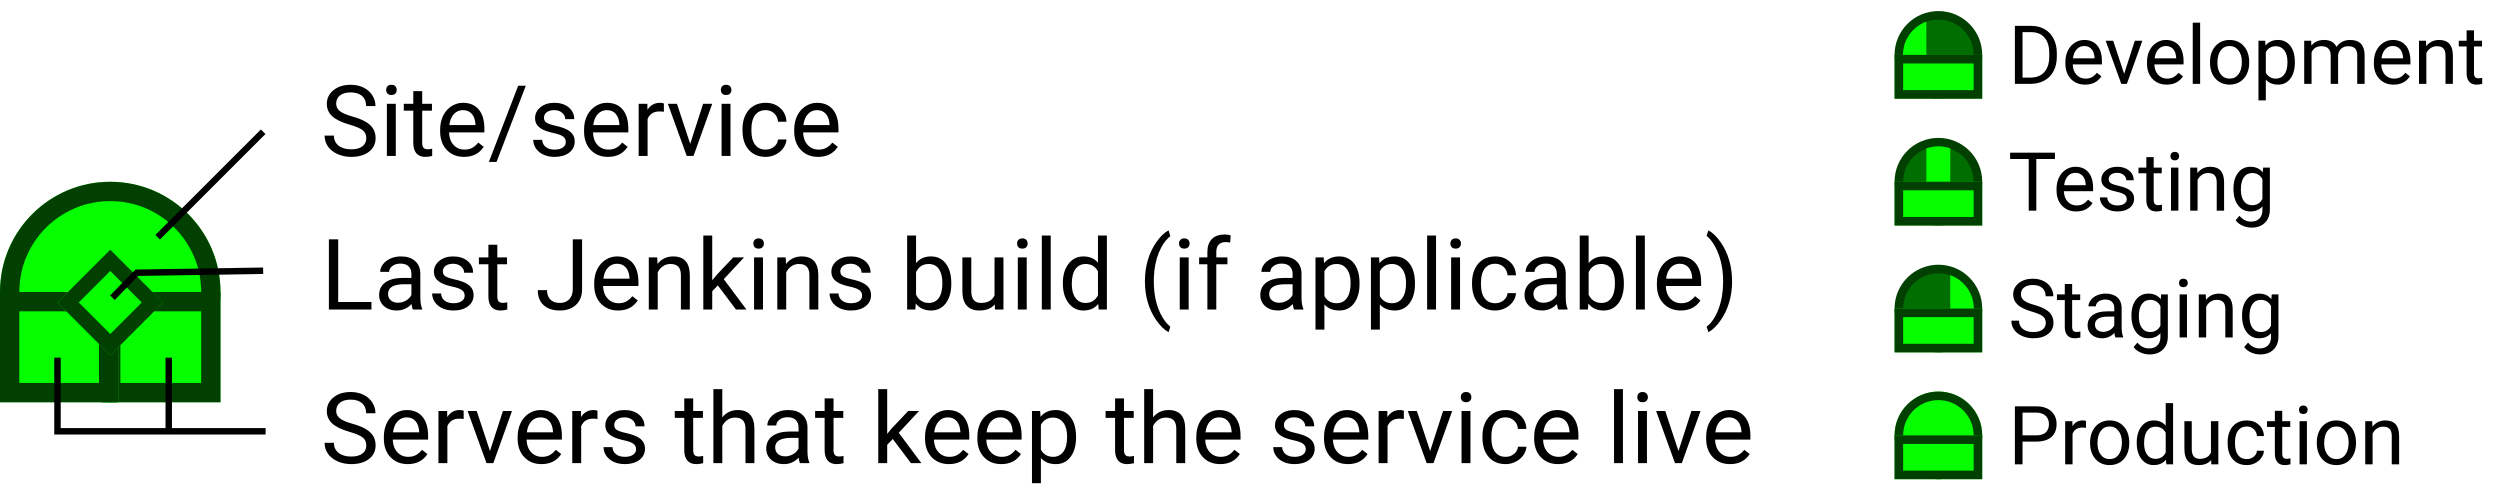 <svg width="1165" height="228" viewBox="0 0 1165 228" fill="none" xmlns="http://www.w3.org/2000/svg">
<g clip-path="url(#clip0)">
<circle cx="51.374" cy="136.085" r="51.374" fill="#05FF00"/>
<circle cx="51.374" cy="136.085" r="46.874" stroke="black" stroke-opacity="0.75" stroke-width="9"/>
<rect x="47.105" y="136.085" width="55.644" height="51.374" fill="#05FF00"/>
<rect x="51.605" y="140.585" width="46.644" height="42.374" stroke="black" stroke-opacity="0.75" stroke-width="9"/>
<rect y="136.085" width="55.128" height="51.374" fill="#05FF00"/>
<rect x="4.5" y="140.585" width="46.128" height="42.374" stroke="black" stroke-opacity="0.75" stroke-width="9"/>
<rect x="26.789" y="140.95" width="34.769" height="34.769" transform="rotate(-45 26.789 140.95)" fill="#05FF00"/>
<rect x="31.739" y="140.95" width="27.769" height="27.769" transform="rotate(-45 31.739 140.95)" stroke="black" stroke-opacity="0.75" stroke-width="7"/>
<path d="M162.901 58.084C159.202 57.02 156.507 55.718 154.815 54.175C153.138 52.618 152.299 50.701 152.299 48.425C152.299 45.85 153.325 43.724 155.376 42.046C157.443 40.354 160.123 39.508 163.417 39.508C165.664 39.508 167.663 39.943 169.415 40.811C171.181 41.679 172.544 42.877 173.502 44.405C174.476 45.932 174.962 47.602 174.962 49.414H170.627C170.627 47.437 169.999 45.887 168.741 44.764C167.483 43.626 165.708 43.057 163.417 43.057C161.291 43.057 159.629 43.529 158.431 44.472C157.248 45.401 156.657 46.696 156.657 48.358C156.657 49.691 157.218 50.821 158.341 51.749C159.479 52.663 161.403 53.502 164.114 54.265C166.839 55.029 168.965 55.875 170.493 56.803C172.035 57.717 173.173 58.787 173.907 60.015C174.655 61.243 175.03 62.688 175.03 64.35C175.03 67.001 173.997 69.127 171.93 70.729C169.864 72.316 167.101 73.11 163.642 73.11C161.396 73.11 159.3 72.683 157.353 71.83C155.406 70.961 153.902 69.778 152.838 68.281C151.79 66.783 151.266 65.084 151.266 63.182H155.601C155.601 65.159 156.327 66.724 157.78 67.876C159.247 69.014 161.201 69.584 163.642 69.584C165.918 69.584 167.663 69.119 168.875 68.191C170.088 67.263 170.695 65.997 170.695 64.395C170.695 62.793 170.133 61.557 169.01 60.689C167.887 59.806 165.851 58.937 162.901 58.084ZM184.441 72.661H180.286V48.358H184.441V72.661ZM179.949 41.912C179.949 41.238 180.151 40.669 180.555 40.205C180.974 39.74 181.588 39.508 182.397 39.508C183.206 39.508 183.819 39.74 184.239 40.205C184.658 40.669 184.868 41.238 184.868 41.912C184.868 42.585 184.658 43.147 184.239 43.596C183.819 44.045 183.206 44.27 182.397 44.27C181.588 44.27 180.974 44.045 180.555 43.596C180.151 43.147 179.949 42.585 179.949 41.912ZM196.75 42.473V48.358H201.287V51.57H196.75V66.641C196.75 67.614 196.952 68.348 197.356 68.842C197.76 69.322 198.449 69.561 199.422 69.561C199.902 69.561 200.56 69.471 201.399 69.291V72.661C200.306 72.96 199.243 73.11 198.209 73.11C196.353 73.11 194.953 72.548 194.009 71.425C193.066 70.302 192.594 68.707 192.594 66.641V51.57H188.169V48.358H192.594V42.473H196.75ZM216.246 73.11C212.951 73.11 210.271 72.032 208.205 69.876C206.138 67.704 205.105 64.807 205.105 61.183V60.419C205.105 58.009 205.562 55.86 206.475 53.973C207.403 52.072 208.691 50.589 210.338 49.526C212 48.448 213.797 47.909 215.729 47.909C218.889 47.909 221.344 48.949 223.096 51.031C224.848 53.112 225.724 56.092 225.724 59.97V61.7H209.26C209.32 64.096 210.016 66.035 211.349 67.517C212.697 68.984 214.404 69.718 216.47 69.718C217.938 69.718 219.181 69.419 220.199 68.82C221.217 68.221 222.108 67.427 222.872 66.439L225.41 68.415C223.373 71.545 220.319 73.11 216.246 73.11ZM215.729 51.323C214.052 51.323 212.644 51.937 211.506 53.165C210.368 54.377 209.665 56.084 209.395 58.286H221.569V57.971C221.449 55.86 220.88 54.228 219.862 53.075C218.844 51.907 217.466 51.323 215.729 51.323ZM231.384 75.468H227.813L241.469 39.958H245.018L231.384 75.468ZM263.661 66.214C263.661 65.091 263.234 64.223 262.38 63.609C261.542 62.98 260.067 62.441 257.956 61.992C255.859 61.542 254.19 61.003 252.947 60.374C251.719 59.746 250.806 58.997 250.207 58.128C249.623 57.26 249.331 56.227 249.331 55.029C249.331 53.037 250.169 51.353 251.846 49.975C253.538 48.597 255.694 47.909 258.315 47.909C261.07 47.909 263.301 48.62 265.008 50.042C266.73 51.465 267.591 53.284 267.591 55.501H263.414C263.414 54.362 262.927 53.382 261.954 52.558C260.995 51.734 259.782 51.323 258.315 51.323C256.803 51.323 255.62 51.652 254.766 52.311C253.913 52.97 253.486 53.831 253.486 54.894C253.486 55.897 253.883 56.654 254.676 57.163C255.47 57.672 256.9 58.158 258.966 58.623C261.048 59.087 262.732 59.641 264.02 60.285C265.308 60.928 266.259 61.707 266.873 62.621C267.501 63.519 267.816 64.62 267.816 65.922C267.816 68.094 266.947 69.838 265.21 71.156C263.473 72.459 261.22 73.11 258.45 73.11C256.503 73.11 254.781 72.766 253.284 72.077C251.786 71.388 250.611 70.43 249.757 69.202C248.919 67.959 248.5 66.619 248.5 65.181H252.655C252.73 66.574 253.284 67.682 254.317 68.505C255.365 69.314 256.743 69.718 258.45 69.718C260.022 69.718 261.28 69.404 262.223 68.775C263.181 68.131 263.661 67.278 263.661 66.214ZM283.314 73.11C280.02 73.11 277.339 72.032 275.273 69.876C273.207 67.704 272.173 64.807 272.173 61.183V60.419C272.173 58.009 272.63 55.86 273.543 53.973C274.472 52.072 275.76 50.589 277.407 49.526C279.069 48.448 280.866 47.909 282.797 47.909C285.957 47.909 288.413 48.949 290.165 51.031C291.917 53.112 292.792 56.092 292.792 59.97V61.7H276.329C276.389 64.096 277.085 66.035 278.417 67.517C279.765 68.984 281.472 69.718 283.539 69.718C285.006 69.718 286.249 69.419 287.267 68.82C288.285 68.221 289.176 67.427 289.94 66.439L292.478 68.415C290.442 71.545 287.387 73.11 283.314 73.11ZM282.797 51.323C281.12 51.323 279.713 51.937 278.575 53.165C277.437 54.377 276.733 56.084 276.463 58.286H288.637V57.971C288.517 55.86 287.948 54.228 286.93 53.075C285.912 51.907 284.534 51.323 282.797 51.323ZM309.369 52.086C308.74 51.982 308.058 51.929 307.325 51.929C304.599 51.929 302.75 53.09 301.777 55.411V72.661H297.622V48.358H301.665L301.732 51.166C303.095 48.994 305.026 47.909 307.527 47.909C308.335 47.909 308.949 48.014 309.369 48.223V52.086ZM321.632 67.023L327.652 48.358H331.897L323.182 72.661H320.015L311.21 48.358H315.456L321.632 67.023ZM340.41 72.661H336.254V48.358H340.41V72.661ZM335.917 41.912C335.917 41.238 336.12 40.669 336.524 40.205C336.943 39.74 337.557 39.508 338.366 39.508C339.174 39.508 339.788 39.74 340.208 40.205C340.627 40.669 340.836 41.238 340.836 41.912C340.836 42.585 340.627 43.147 340.208 43.596C339.788 44.045 339.174 44.27 338.366 44.27C337.557 44.27 336.943 44.045 336.524 43.596C336.12 43.147 335.917 42.585 335.917 41.912ZM356.829 69.718C358.311 69.718 359.606 69.269 360.714 68.371C361.822 67.472 362.436 66.349 362.556 65.001H366.487C366.412 66.394 365.933 67.719 365.049 68.977C364.166 70.235 362.983 71.238 361.5 71.987C360.033 72.736 358.476 73.11 356.829 73.11C353.519 73.11 350.884 72.009 348.922 69.808C346.976 67.592 346.002 64.567 346.002 60.734V60.038C346.002 57.672 346.437 55.568 347.305 53.726C348.174 51.884 349.417 50.454 351.034 49.436C352.666 48.418 354.59 47.909 356.806 47.909C359.531 47.909 361.792 48.725 363.589 50.357C365.401 51.989 366.367 54.108 366.487 56.713H362.556C362.436 55.141 361.837 53.853 360.759 52.85C359.696 51.832 358.378 51.323 356.806 51.323C354.695 51.323 353.055 52.086 351.887 53.614C350.734 55.126 350.158 57.32 350.158 60.195V60.981C350.158 63.781 350.734 65.937 351.887 67.45C353.04 68.962 354.687 69.718 356.829 69.718ZM381.244 73.11C377.949 73.11 375.269 72.032 373.203 69.876C371.136 67.704 370.103 64.807 370.103 61.183V60.419C370.103 58.009 370.56 55.86 371.473 53.973C372.402 52.072 373.689 50.589 375.336 49.526C376.999 48.448 378.795 47.909 380.727 47.909C383.887 47.909 386.342 48.949 388.094 51.031C389.846 53.112 390.722 56.092 390.722 59.97V61.7H374.258C374.318 64.096 375.014 66.035 376.347 67.517C377.695 68.984 379.402 69.718 381.468 69.718C382.936 69.718 384.179 69.419 385.197 68.82C386.215 68.221 387.106 67.427 387.87 66.439L390.408 68.415C388.371 71.545 385.317 73.11 381.244 73.11ZM380.727 51.323C379.05 51.323 377.642 51.937 376.504 53.165C375.366 54.377 374.663 56.084 374.393 58.286H386.567V57.971C386.447 55.86 385.878 54.228 384.86 53.075C383.842 51.907 382.464 51.323 380.727 51.323Z" fill="black"/>
<path d="M157.6 140.718H173.098V144.245H153.265V111.542H157.6V140.718ZM192.37 144.245C192.13 143.765 191.935 142.912 191.786 141.684C189.854 143.691 187.548 144.694 184.868 144.694C182.472 144.694 180.503 144.02 178.96 142.672C177.433 141.31 176.669 139.588 176.669 137.506C176.669 134.976 177.628 133.014 179.544 131.622C181.476 130.214 184.186 129.51 187.675 129.51H191.718V127.601C191.718 126.149 191.284 124.996 190.416 124.142C189.547 123.274 188.267 122.839 186.575 122.839C185.092 122.839 183.849 123.214 182.846 123.962C181.843 124.711 181.341 125.617 181.341 126.68H177.164C177.164 125.467 177.59 124.299 178.444 123.176C179.312 122.038 180.48 121.14 181.948 120.481C183.43 119.822 185.055 119.493 186.822 119.493C189.622 119.493 191.816 120.196 193.403 121.604C194.99 122.997 195.814 124.921 195.874 127.376V138.562C195.874 140.793 196.158 142.568 196.727 143.885V144.245H192.37ZM185.474 141.078C186.777 141.078 188.012 140.741 189.18 140.067C190.348 139.393 191.194 138.517 191.718 137.439V132.453H188.461C183.37 132.453 180.825 133.943 180.825 136.922C180.825 138.225 181.259 139.243 182.127 139.977C182.996 140.711 184.111 141.078 185.474 141.078ZM216.538 137.798C216.538 136.675 216.111 135.807 215.257 135.193C214.419 134.564 212.944 134.025 210.833 133.576C208.736 133.126 207.067 132.587 205.824 131.958C204.596 131.33 203.682 130.581 203.083 129.712C202.5 128.844 202.208 127.811 202.208 126.613C202.208 124.621 203.046 122.937 204.723 121.559C206.415 120.181 208.571 119.493 211.192 119.493C213.947 119.493 216.178 120.204 217.885 121.626C219.607 123.049 220.468 124.868 220.468 127.084H216.291C216.291 125.946 215.804 124.966 214.831 124.142C213.872 123.319 212.659 122.907 211.192 122.907C209.68 122.907 208.497 123.236 207.643 123.895C206.79 124.554 206.363 125.415 206.363 126.478C206.363 127.481 206.76 128.237 207.553 128.747C208.347 129.256 209.777 129.742 211.843 130.207C213.925 130.671 215.609 131.225 216.897 131.869C218.185 132.513 219.136 133.291 219.75 134.205C220.378 135.103 220.693 136.204 220.693 137.506C220.693 139.678 219.824 141.422 218.087 142.74C216.35 144.042 214.097 144.694 211.327 144.694C209.38 144.694 207.658 144.349 206.161 143.661C204.663 142.972 203.488 142.014 202.634 140.786C201.796 139.543 201.376 138.203 201.376 136.765H205.532C205.607 138.158 206.161 139.266 207.194 140.089C208.242 140.898 209.62 141.302 211.327 141.302C212.899 141.302 214.157 140.988 215.1 140.359C216.058 139.715 216.538 138.861 216.538 137.798ZM231.744 114.057V119.942H236.281V123.154H231.744V138.225C231.744 139.198 231.946 139.932 232.35 140.426C232.754 140.905 233.443 141.145 234.417 141.145C234.896 141.145 235.555 141.055 236.393 140.875V144.245C235.3 144.544 234.237 144.694 233.204 144.694C231.347 144.694 229.947 144.132 229.003 143.009C228.06 141.886 227.588 140.292 227.588 138.225V123.154H223.164V119.942H227.588V114.057H231.744ZM266.917 111.542H271.252V134.699C271.252 137.828 270.309 140.277 268.422 142.043C266.551 143.81 264.05 144.694 260.92 144.694C257.671 144.694 255.14 143.863 253.329 142.201C251.517 140.539 250.611 138.21 250.611 135.215H254.923C254.923 137.087 255.432 138.547 256.451 139.595C257.484 140.643 258.974 141.167 260.92 141.167C262.702 141.167 264.14 140.606 265.233 139.483C266.341 138.36 266.903 136.788 266.917 134.766V111.542ZM288.031 144.694C284.736 144.694 282.056 143.616 279.99 141.459C277.923 139.288 276.89 136.391 276.89 132.767V132.003C276.89 129.593 277.347 127.444 278.26 125.557C279.189 123.655 280.476 122.173 282.124 121.11C283.786 120.032 285.583 119.493 287.514 119.493C290.674 119.493 293.129 120.533 294.881 122.615C296.633 124.696 297.509 127.676 297.509 131.554V133.284H281.045C281.105 135.68 281.802 137.619 283.134 139.101C284.482 140.569 286.189 141.302 288.255 141.302C289.723 141.302 290.966 141.003 291.984 140.404C293.002 139.805 293.893 139.011 294.657 138.023L297.195 140C295.158 143.129 292.104 144.694 288.031 144.694ZM287.514 122.907C285.837 122.907 284.43 123.521 283.292 124.749C282.153 125.961 281.45 127.668 281.18 129.87H293.354V129.555C293.234 127.444 292.665 125.812 291.647 124.659C290.629 123.491 289.251 122.907 287.514 122.907ZM306.269 119.942L306.404 122.997C308.261 120.661 310.686 119.493 313.681 119.493C318.817 119.493 321.408 122.39 321.453 128.185V144.245H317.297V128.163C317.282 126.411 316.878 125.115 316.084 124.277C315.306 123.438 314.085 123.019 312.423 123.019C311.076 123.019 309.893 123.378 308.875 124.097C307.856 124.816 307.063 125.759 306.494 126.927V144.245H302.338V119.942H306.269ZM334.502 132.992L331.897 135.709V144.245H327.742V109.745H331.897V130.611L334.121 127.938L341.69 119.942H346.744L337.288 130.094L347.844 144.245H342.97L334.502 132.992ZM355.548 144.245H351.393V119.942H355.548V144.245ZM351.056 113.496C351.056 112.822 351.258 112.253 351.663 111.789C352.082 111.324 352.696 111.092 353.504 111.092C354.313 111.092 354.927 111.324 355.346 111.789C355.765 112.253 355.975 112.822 355.975 113.496C355.975 114.169 355.765 114.731 355.346 115.18C354.927 115.629 354.313 115.854 353.504 115.854C352.696 115.854 352.082 115.629 351.663 115.18C351.258 114.731 351.056 114.169 351.056 113.496ZM366.15 119.942L366.285 122.997C368.141 120.661 370.567 119.493 373.562 119.493C378.698 119.493 381.289 122.39 381.333 128.185V144.245H377.178V128.163C377.163 126.411 376.759 125.115 375.965 124.277C375.187 123.438 373.966 123.019 372.304 123.019C370.957 123.019 369.774 123.378 368.755 124.097C367.737 124.816 366.944 125.759 366.375 126.927V144.245H362.219V119.942H366.15ZM401.75 137.798C401.75 136.675 401.324 135.807 400.47 135.193C399.632 134.564 398.157 134.025 396.045 133.576C393.949 133.126 392.279 132.587 391.037 131.958C389.809 131.33 388.895 130.581 388.296 129.712C387.712 128.844 387.42 127.811 387.42 126.613C387.42 124.621 388.259 122.937 389.936 121.559C391.628 120.181 393.784 119.493 396.405 119.493C399.16 119.493 401.391 120.204 403.098 121.626C404.82 123.049 405.681 124.868 405.681 127.084H401.503C401.503 125.946 401.017 124.966 400.043 124.142C399.085 123.319 397.872 122.907 396.405 122.907C394.892 122.907 393.709 123.236 392.856 123.895C392.002 124.554 391.576 125.415 391.576 126.478C391.576 127.481 391.972 128.237 392.766 128.747C393.56 129.256 394.99 129.742 397.056 130.207C399.138 130.671 400.822 131.225 402.11 131.869C403.398 132.513 404.348 133.291 404.962 134.205C405.591 135.103 405.906 136.204 405.906 137.506C405.906 139.678 405.037 141.422 403.3 142.74C401.563 144.042 399.31 144.694 396.54 144.694C394.593 144.694 392.871 144.349 391.374 143.661C389.876 142.972 388.701 142.014 387.847 140.786C387.009 139.543 386.589 138.203 386.589 136.765H390.745C390.819 138.158 391.374 139.266 392.407 140.089C393.455 140.898 394.833 141.302 396.54 141.302C398.112 141.302 399.37 140.988 400.313 140.359C401.271 139.715 401.75 138.861 401.75 137.798ZM443.303 132.363C443.303 136.076 442.45 139.064 440.743 141.325C439.036 143.571 436.745 144.694 433.87 144.694C430.8 144.694 428.427 143.608 426.75 141.437L426.547 144.245H422.729V109.745H426.884V122.615C428.561 120.533 430.875 119.493 433.825 119.493C436.775 119.493 439.088 120.608 440.765 122.839C442.457 125.07 443.303 128.125 443.303 132.003V132.363ZM439.148 131.891C439.148 129.061 438.601 126.875 437.508 125.333C436.415 123.79 434.843 123.019 432.792 123.019C430.051 123.019 428.082 124.292 426.884 126.837V137.349C428.157 139.895 430.141 141.167 432.836 141.167C434.828 141.167 436.378 140.396 437.486 138.854C438.594 137.312 439.148 134.991 439.148 131.891ZM463.563 141.841C461.946 143.743 459.572 144.694 456.443 144.694C453.852 144.694 451.876 143.945 450.513 142.448C449.166 140.935 448.484 138.704 448.469 135.754V119.942H452.625V135.642C452.625 139.326 454.122 141.167 457.117 141.167C460.291 141.167 462.403 139.985 463.451 137.619V119.942H467.606V144.245H463.653L463.563 141.841ZM478.455 144.245H474.299V119.942H478.455V144.245ZM473.962 113.496C473.962 112.822 474.165 112.253 474.569 111.789C474.988 111.324 475.602 111.092 476.411 111.092C477.219 111.092 477.833 111.324 478.252 111.789C478.672 112.253 478.881 112.822 478.881 113.496C478.881 114.169 478.672 114.731 478.252 115.18C477.833 115.629 477.219 115.854 476.411 115.854C475.602 115.854 474.988 115.629 474.569 115.18C474.165 114.731 473.962 114.169 473.962 113.496ZM489.64 144.245H485.485V109.745H489.64V144.245ZM495.3 131.891C495.3 128.163 496.184 125.168 497.951 122.907C499.718 120.631 502.031 119.493 504.891 119.493C507.736 119.493 509.99 120.466 511.652 122.413V109.745H515.807V144.245H511.989L511.787 141.639C510.125 143.676 507.811 144.694 504.846 144.694C502.031 144.694 499.733 143.541 497.951 141.235C496.184 138.929 495.3 135.919 495.3 132.206V131.891ZM499.456 132.363C499.456 135.118 500.025 137.274 501.163 138.832C502.301 140.389 503.873 141.167 505.879 141.167C508.515 141.167 510.439 139.985 511.652 137.619V126.456C510.409 124.165 508.5 123.019 505.924 123.019C503.888 123.019 502.301 123.805 501.163 125.377C500.025 126.95 499.456 129.278 499.456 132.363ZM533.529 130.97C533.529 127.586 533.978 124.337 534.876 121.222C535.79 118.108 537.145 115.278 538.942 112.732C540.739 110.186 542.603 108.389 544.535 107.341L545.388 110.082C543.202 111.759 541.405 114.319 539.998 117.763C538.605 121.207 537.841 125.063 537.707 129.331L537.684 131.24C537.684 137.02 538.74 142.036 540.851 146.289C542.124 148.834 543.636 150.826 545.388 152.263L544.535 154.801C542.543 153.693 540.641 151.836 538.83 149.231C535.296 144.14 533.529 138.053 533.529 130.97ZM553.923 144.245H549.768V119.942H553.923V144.245ZM549.431 113.496C549.431 112.822 549.633 112.253 550.038 111.789C550.457 111.324 551.071 111.092 551.879 111.092C552.688 111.092 553.302 111.324 553.721 111.789C554.14 112.253 554.35 112.822 554.35 113.496C554.35 114.169 554.14 114.731 553.721 115.18C553.302 115.629 552.688 115.854 551.879 115.854C551.071 115.854 550.457 115.629 550.038 115.18C549.633 114.731 549.431 114.169 549.431 113.496ZM562.638 144.245V123.154H558.797V119.942H562.638V117.449C562.638 114.843 563.334 112.829 564.727 111.407C566.12 109.984 568.089 109.273 570.634 109.273C571.593 109.273 572.543 109.4 573.487 109.655L573.262 113.024C572.558 112.889 571.81 112.822 571.016 112.822C569.668 112.822 568.628 113.219 567.894 114.012C567.16 114.791 566.793 115.914 566.793 117.381V119.942H571.982V123.154H566.793V144.245H562.638ZM603 144.245C602.761 143.765 602.566 142.912 602.417 141.684C600.485 143.691 598.179 144.694 595.499 144.694C593.103 144.694 591.134 144.02 589.591 142.672C588.064 141.31 587.3 139.588 587.3 137.506C587.3 134.976 588.259 133.014 590.175 131.622C592.107 130.214 594.817 129.51 598.306 129.51H602.349V127.601C602.349 126.149 601.915 124.996 601.046 124.142C600.178 123.274 598.898 122.839 597.206 122.839C595.723 122.839 594.48 123.214 593.477 123.962C592.474 124.711 591.972 125.617 591.972 126.68H587.794C587.794 125.467 588.221 124.299 589.075 123.176C589.943 122.038 591.111 121.14 592.579 120.481C594.061 119.822 595.686 119.493 597.453 119.493C600.253 119.493 602.446 120.196 604.034 121.604C605.621 122.997 606.444 124.921 606.504 127.376V138.562C606.504 140.793 606.789 142.568 607.358 143.885V144.245H603ZM596.105 141.078C597.408 141.078 598.643 140.741 599.811 140.067C600.979 139.393 601.825 138.517 602.349 137.439V132.453H599.092C594.001 132.453 591.456 133.943 591.456 136.922C591.456 138.225 591.89 139.243 592.758 139.977C593.627 140.711 594.742 141.078 596.105 141.078ZM633.547 132.363C633.547 136.061 632.701 139.041 631.009 141.302C629.317 143.563 627.026 144.694 624.136 144.694C621.186 144.694 618.865 143.758 617.173 141.886V153.588H613.018V119.942H616.814L617.016 122.637C618.708 120.541 621.059 119.493 624.069 119.493C626.989 119.493 629.295 120.593 630.987 122.794C632.694 124.996 633.547 128.058 633.547 131.981V132.363ZM629.392 131.891C629.392 129.151 628.808 126.987 627.64 125.4C626.472 123.813 624.87 123.019 622.833 123.019C620.318 123.019 618.431 124.135 617.173 126.366V137.978C618.416 140.194 620.318 141.302 622.878 141.302C624.87 141.302 626.45 140.516 627.618 138.944C628.801 137.357 629.392 135.006 629.392 131.891ZM659.377 132.363C659.377 136.061 658.531 139.041 656.839 141.302C655.147 143.563 652.856 144.694 649.966 144.694C647.016 144.694 644.695 143.758 643.003 141.886V153.588H638.848V119.942H642.644L642.846 122.637C644.538 120.541 646.889 119.493 649.899 119.493C652.819 119.493 655.125 120.593 656.817 122.794C658.524 124.996 659.377 128.058 659.377 131.981V132.363ZM655.222 131.891C655.222 129.151 654.638 126.987 653.47 125.4C652.302 123.813 650.7 123.019 648.664 123.019C646.148 123.019 644.261 124.135 643.003 126.366V137.978C644.246 140.194 646.148 141.302 648.708 141.302C650.7 141.302 652.28 140.516 653.448 138.944C654.631 137.357 655.222 135.006 655.222 131.891ZM669.193 144.245H665.038V109.745H669.193V144.245ZM680.378 144.245H676.223V119.942H680.378V144.245ZM675.886 113.496C675.886 112.822 676.088 112.253 676.493 111.789C676.912 111.324 677.526 111.092 678.334 111.092C679.143 111.092 679.757 111.324 680.176 111.789C680.596 112.253 680.805 112.822 680.805 113.496C680.805 114.169 680.596 114.731 680.176 115.18C679.757 115.629 679.143 115.854 678.334 115.854C677.526 115.854 676.912 115.629 676.493 115.18C676.088 114.731 675.886 114.169 675.886 113.496ZM696.797 141.302C698.28 141.302 699.575 140.853 700.683 139.955C701.791 139.056 702.405 137.933 702.525 136.585H706.456C706.381 137.978 705.902 139.303 705.018 140.561C704.135 141.819 702.952 142.822 701.469 143.571C700.002 144.319 698.444 144.694 696.797 144.694C693.488 144.694 690.853 143.593 688.891 141.392C686.944 139.176 685.971 136.151 685.971 132.318V131.622C685.971 129.256 686.405 127.152 687.274 125.31C688.142 123.468 689.385 122.038 691.002 121.02C692.635 120.002 694.559 119.493 696.775 119.493C699.5 119.493 701.761 120.309 703.558 121.941C705.37 123.573 706.336 125.692 706.456 128.297H702.525C702.405 126.725 701.806 125.437 700.728 124.434C699.665 123.416 698.347 122.907 696.775 122.907C694.664 122.907 693.024 123.67 691.856 125.198C690.703 126.71 690.126 128.904 690.126 131.779V132.565C690.126 135.365 690.703 137.521 691.856 139.034C693.009 140.546 694.656 141.302 696.797 141.302ZM726.131 144.245C725.892 143.765 725.697 142.912 725.547 141.684C723.616 143.691 721.31 144.694 718.629 144.694C716.234 144.694 714.264 144.02 712.722 142.672C711.195 141.31 710.431 139.588 710.431 137.506C710.431 134.976 711.389 133.014 713.306 131.622C715.238 130.214 717.948 129.51 721.437 129.51H725.48V127.601C725.48 126.149 725.046 124.996 724.177 124.142C723.309 123.274 722.028 122.839 720.336 122.839C718.854 122.839 717.611 123.214 716.608 123.962C715.605 124.711 715.103 125.617 715.103 126.68H710.925C710.925 125.467 711.352 124.299 712.206 123.176C713.074 122.038 714.242 121.14 715.709 120.481C717.192 119.822 718.817 119.493 720.583 119.493C723.384 119.493 725.577 120.196 727.165 121.604C728.752 122.997 729.575 124.921 729.635 127.376V138.562C729.635 140.793 729.92 142.568 730.489 143.885V144.245H726.131ZM719.236 141.078C720.539 141.078 721.774 140.741 722.942 140.067C724.11 139.393 724.956 138.517 725.48 137.439V132.453H722.223C717.132 132.453 714.586 133.943 714.586 136.922C714.586 138.225 715.021 139.243 715.889 139.977C716.758 140.711 717.873 141.078 719.236 141.078ZM756.723 132.363C756.723 136.076 755.87 139.064 754.163 141.325C752.456 143.571 750.165 144.694 747.29 144.694C744.22 144.694 741.847 143.608 740.169 141.437L739.967 144.245H736.149V109.745H740.304V122.615C741.981 120.533 744.295 119.493 747.245 119.493C750.194 119.493 752.508 120.608 754.185 122.839C755.877 125.07 756.723 128.125 756.723 132.003V132.363ZM752.568 131.891C752.568 129.061 752.021 126.875 750.928 125.333C749.835 123.79 748.263 123.019 746.211 123.019C743.471 123.019 741.502 124.292 740.304 126.837V137.349C741.577 139.895 743.561 141.167 746.256 141.167C748.248 141.167 749.798 140.396 750.906 138.854C752.014 137.312 752.568 134.991 752.568 131.891ZM766.494 144.245H762.338V109.745H766.494V144.245ZM783.25 144.694C779.955 144.694 777.275 143.616 775.208 141.459C773.142 139.288 772.109 136.391 772.109 132.767V132.003C772.109 129.593 772.566 127.444 773.479 125.557C774.407 123.655 775.695 122.173 777.342 121.11C779.004 120.032 780.801 119.493 782.733 119.493C785.892 119.493 788.348 120.533 790.1 122.615C791.852 124.696 792.728 127.676 792.728 131.554V133.284H776.264C776.324 135.68 777.02 137.619 778.353 139.101C779.701 140.569 781.408 141.302 783.474 141.302C784.942 141.302 786.184 141.003 787.203 140.404C788.221 139.805 789.112 139.011 789.875 138.023L792.414 140C790.377 143.129 787.322 144.694 783.25 144.694ZM782.733 122.907C781.056 122.907 779.648 123.521 778.51 124.749C777.372 125.961 776.668 127.668 776.399 129.87H788.573V129.555C788.453 127.444 787.884 125.812 786.866 124.659C785.847 123.491 784.47 122.907 782.733 122.907ZM807.148 131.195C807.148 134.534 806.706 137.738 805.823 140.808C804.954 143.863 803.614 146.685 801.802 149.276C800.005 151.866 798.119 153.708 796.142 154.801L795.266 152.263C797.572 150.496 799.421 147.756 800.814 144.042C802.222 140.314 802.94 136.181 802.97 131.644V130.925C802.97 127.781 802.641 124.861 801.982 122.166C801.323 119.455 800.402 117.029 799.219 114.888C798.051 112.747 796.734 111.077 795.266 109.879L796.142 107.341C798.119 108.434 799.998 110.261 801.78 112.822C803.577 115.382 804.917 118.205 805.8 121.29C806.699 124.374 807.148 127.676 807.148 131.195Z" fill="black"/>
<path d="M162.901 201.252C159.202 200.189 156.507 198.886 154.815 197.344C153.138 195.786 152.299 193.87 152.299 191.594C152.299 189.018 153.325 186.892 155.376 185.215C157.443 183.523 160.123 182.677 163.417 182.677C165.664 182.677 167.663 183.111 169.415 183.979C171.181 184.848 172.544 186.046 173.502 187.573C174.476 189.1 174.962 190.77 174.962 192.582H170.627C170.627 190.605 169.999 189.055 168.741 187.932C167.483 186.794 165.708 186.225 163.417 186.225C161.291 186.225 159.629 186.697 158.431 187.64C157.248 188.569 156.657 189.864 156.657 191.526C156.657 192.859 157.218 193.989 158.341 194.918C159.479 195.831 161.403 196.67 164.114 197.433C166.839 198.197 168.965 199.043 170.493 199.971C172.035 200.885 173.173 201.955 173.907 203.183C174.655 204.411 175.03 205.856 175.03 207.518C175.03 210.169 173.997 212.295 171.93 213.897C169.864 215.484 167.101 216.278 163.642 216.278C161.396 216.278 159.3 215.851 157.353 214.998C155.406 214.129 153.902 212.946 152.838 211.449C151.79 209.952 151.266 208.252 151.266 206.35H155.601C155.601 208.327 156.327 209.892 157.78 211.045C159.247 212.183 161.201 212.752 163.642 212.752C165.918 212.752 167.663 212.288 168.875 211.359C170.088 210.431 170.695 209.165 170.695 207.563C170.695 205.961 170.133 204.726 169.01 203.857C167.887 202.974 165.851 202.105 162.901 201.252ZM190.011 216.278C186.717 216.278 184.037 215.2 181.97 213.044C179.904 210.872 178.871 207.975 178.871 204.351V203.588C178.871 201.177 179.327 199.028 180.241 197.141C181.169 195.24 182.457 193.757 184.104 192.694C185.766 191.616 187.563 191.077 189.495 191.077C192.654 191.077 195.11 192.118 196.862 194.199C198.614 196.28 199.49 199.26 199.49 203.138V204.868H183.026C183.086 207.264 183.782 209.203 185.115 210.685C186.462 212.153 188.169 212.886 190.236 212.886C191.703 212.886 192.946 212.587 193.964 211.988C194.983 211.389 195.874 210.595 196.637 209.607L199.175 211.584C197.139 214.713 194.084 216.278 190.011 216.278ZM189.495 194.491C187.818 194.491 186.41 195.105 185.272 196.333C184.134 197.546 183.43 199.253 183.161 201.454H195.334V201.139C195.215 199.028 194.646 197.396 193.627 196.243C192.609 195.075 191.232 194.491 189.495 194.491ZM216.066 195.255C215.437 195.15 214.756 195.097 214.022 195.097C211.297 195.097 209.447 196.258 208.474 198.579V215.829H204.319V191.526H208.362L208.429 194.334C209.792 192.163 211.723 191.077 214.224 191.077C215.033 191.077 215.647 191.182 216.066 191.391V195.255ZM228.33 210.191L234.349 191.526H238.594L229.879 215.829H226.712L217.908 191.526H222.153L228.33 210.191ZM252.363 216.278C249.069 216.278 246.388 215.2 244.322 213.044C242.255 210.872 241.222 207.975 241.222 204.351V203.588C241.222 201.177 241.679 199.028 242.592 197.141C243.521 195.24 244.808 193.757 246.456 192.694C248.118 191.616 249.915 191.077 251.846 191.077C255.006 191.077 257.461 192.118 259.213 194.199C260.965 196.28 261.841 199.26 261.841 203.138V204.868H245.377C245.437 207.264 246.134 209.203 247.466 210.685C248.814 212.153 250.521 212.886 252.587 212.886C254.055 212.886 255.298 212.587 256.316 211.988C257.334 211.389 258.225 210.595 258.989 209.607L261.527 211.584C259.49 214.713 256.436 216.278 252.363 216.278ZM251.846 194.491C250.169 194.491 248.762 195.105 247.624 196.333C246.486 197.546 245.782 199.253 245.512 201.454H257.686V201.139C257.566 199.028 256.997 197.396 255.979 196.243C254.961 195.075 253.583 194.491 251.846 194.491ZM278.417 195.255C277.789 195.15 277.107 195.097 276.374 195.097C273.648 195.097 271.799 196.258 270.826 198.579V215.829H266.67V191.526H270.713L270.781 194.334C272.143 192.163 274.075 191.077 276.576 191.077C277.384 191.077 277.998 191.182 278.417 191.391V195.255ZM296.409 209.383C296.409 208.26 295.982 207.391 295.128 206.777C294.29 206.148 292.815 205.609 290.704 205.16C288.607 204.711 286.938 204.172 285.695 203.543C284.467 202.914 283.554 202.165 282.955 201.297C282.371 200.428 282.079 199.395 282.079 198.197C282.079 196.205 282.917 194.521 284.594 193.143C286.286 191.766 288.443 191.077 291.063 191.077C293.818 191.077 296.049 191.788 297.756 193.211C299.478 194.633 300.339 196.453 300.339 198.669H296.162C296.162 197.531 295.675 196.55 294.702 195.726C293.743 194.903 292.53 194.491 291.063 194.491C289.551 194.491 288.368 194.82 287.514 195.479C286.661 196.138 286.234 196.999 286.234 198.062C286.234 199.066 286.631 199.822 287.424 200.331C288.218 200.84 289.648 201.327 291.714 201.791C293.796 202.255 295.48 202.809 296.768 203.453C298.056 204.097 299.007 204.875 299.621 205.789C300.25 206.687 300.564 207.788 300.564 209.091C300.564 211.262 299.695 213.006 297.958 214.324C296.222 215.627 293.968 216.278 291.198 216.278C289.251 216.278 287.529 215.934 286.032 215.245C284.534 214.556 283.359 213.598 282.505 212.37C281.667 211.127 281.248 209.787 281.248 208.349H285.403C285.478 209.742 286.032 210.85 287.065 211.674C288.113 212.482 289.491 212.886 291.198 212.886C292.77 212.886 294.028 212.572 294.971 211.943C295.93 211.299 296.409 210.446 296.409 209.383ZM323.025 185.641V191.526H327.562V194.738H323.025V209.809C323.025 210.783 323.227 211.516 323.631 212.01C324.036 212.49 324.724 212.729 325.698 212.729C326.177 212.729 326.836 212.639 327.674 212.46V215.829C326.581 216.128 325.518 216.278 324.485 216.278C322.628 216.278 321.228 215.717 320.285 214.594C319.341 213.47 318.87 211.876 318.87 209.809V194.738H314.445V191.526H318.87V185.641H323.025ZM336.591 194.469C338.433 192.207 340.829 191.077 343.779 191.077C348.915 191.077 351.505 193.974 351.55 199.769V215.829H347.395V199.747C347.38 197.995 346.976 196.7 346.182 195.861C345.403 195.023 344.183 194.603 342.521 194.603C341.173 194.603 339.99 194.963 338.972 195.681C337.954 196.4 337.16 197.344 336.591 198.511V215.829H332.436V181.329H336.591V194.469ZM372.776 215.829C372.536 215.35 372.342 214.496 372.192 213.268C370.26 215.275 367.954 216.278 365.274 216.278C362.878 216.278 360.909 215.604 359.367 214.257C357.839 212.894 357.076 211.172 357.076 209.091C357.076 206.56 358.034 204.598 359.951 203.206C361.882 201.798 364.593 201.094 368.082 201.094H372.125V199.185C372.125 197.733 371.69 196.58 370.822 195.726C369.953 194.858 368.673 194.424 366.981 194.424C365.499 194.424 364.256 194.798 363.252 195.547C362.249 196.295 361.748 197.201 361.748 198.264H357.57C357.57 197.052 357.997 195.884 358.85 194.76C359.719 193.622 360.887 192.724 362.354 192.065C363.836 191.406 365.461 191.077 367.228 191.077C370.028 191.077 372.222 191.781 373.809 193.188C375.396 194.581 376.22 196.505 376.28 198.961V210.146C376.28 212.377 376.564 214.152 377.133 215.469V215.829H372.776ZM365.88 212.662C367.183 212.662 368.418 212.325 369.586 211.651C370.754 210.977 371.6 210.101 372.125 209.023V204.037H368.868C363.777 204.037 361.231 205.527 361.231 208.507C361.231 209.809 361.665 210.828 362.534 211.561C363.402 212.295 364.518 212.662 365.88 212.662ZM388.431 185.641V191.526H392.968V194.738H388.431V209.809C388.431 210.783 388.633 211.516 389.038 212.01C389.442 212.49 390.131 212.729 391.104 212.729C391.583 212.729 392.242 212.639 393.081 212.46V215.829C391.987 216.128 390.924 216.278 389.891 216.278C388.034 216.278 386.634 215.717 385.691 214.594C384.748 213.47 384.276 211.876 384.276 209.809V194.738H379.851V191.526H384.276V185.641H388.431ZM416.036 204.576L413.43 207.294V215.829H409.275V181.329H413.43V202.195L415.654 199.522L423.223 191.526H428.277L418.821 201.678L429.377 215.829H424.503L416.036 204.576ZM442.203 216.278C438.908 216.278 436.228 215.2 434.162 213.044C432.095 210.872 431.062 207.975 431.062 204.351V203.588C431.062 201.177 431.519 199.028 432.432 197.141C433.361 195.24 434.648 193.757 436.295 192.694C437.958 191.616 439.754 191.077 441.686 191.077C444.846 191.077 447.301 192.118 449.053 194.199C450.805 196.28 451.681 199.26 451.681 203.138V204.868H435.217C435.277 207.264 435.973 209.203 437.306 210.685C438.654 212.153 440.361 212.886 442.427 212.886C443.895 212.886 445.138 212.587 446.156 211.988C447.174 211.389 448.065 210.595 448.829 209.607L451.367 211.584C449.33 214.713 446.276 216.278 442.203 216.278ZM441.686 194.491C440.009 194.491 438.601 195.105 437.463 196.333C436.325 197.546 435.622 199.253 435.352 201.454H447.526V201.139C447.406 199.028 446.837 197.396 445.819 196.243C444.801 195.075 443.423 194.491 441.686 194.491ZM466.595 216.278C463.301 216.278 460.621 215.2 458.554 213.044C456.488 210.872 455.455 207.975 455.455 204.351V203.588C455.455 201.177 455.911 199.028 456.825 197.141C457.753 195.24 459.041 193.757 460.688 192.694C462.35 191.616 464.147 191.077 466.079 191.077C469.238 191.077 471.694 192.118 473.446 194.199C475.198 196.28 476.074 199.26 476.074 203.138V204.868H459.61C459.67 207.264 460.366 209.203 461.699 210.685C463.046 212.153 464.753 212.886 466.82 212.886C468.287 212.886 469.53 212.587 470.548 211.988C471.567 211.389 472.458 210.595 473.221 209.607L475.759 211.584C473.723 214.713 470.668 216.278 466.595 216.278ZM466.079 194.491C464.402 194.491 462.994 195.105 461.856 196.333C460.718 197.546 460.014 199.253 459.745 201.454H471.918V201.139C471.799 199.028 471.23 197.396 470.211 196.243C469.193 195.075 467.816 194.491 466.079 194.491ZM501.432 203.947C501.432 207.646 500.586 210.625 498.894 212.886C497.202 215.148 494.911 216.278 492.021 216.278C489.071 216.278 486.75 215.342 485.058 213.47V225.173H480.903V191.526H484.699L484.901 194.221C486.593 192.125 488.944 191.077 491.954 191.077C494.874 191.077 497.18 192.177 498.872 194.379C500.579 196.58 501.432 199.642 501.432 203.565V203.947ZM497.277 203.475C497.277 200.735 496.693 198.571 495.525 196.984C494.357 195.397 492.755 194.603 490.718 194.603C488.203 194.603 486.316 195.719 485.058 197.95V209.562C486.301 211.778 488.203 212.886 490.763 212.886C492.755 212.886 494.334 212.1 495.502 210.528C496.685 208.941 497.277 206.59 497.277 203.475ZM523.781 185.641V191.526H528.318V194.738H523.781V209.809C523.781 210.783 523.983 211.516 524.387 212.01C524.792 212.49 525.48 212.729 526.454 212.729C526.933 212.729 527.592 212.639 528.43 212.46V215.829C527.337 216.128 526.274 216.278 525.241 216.278C523.384 216.278 521.984 215.717 521.041 214.594C520.097 213.47 519.625 211.876 519.625 209.809V194.738H515.201V191.526H519.625V185.641H523.781ZM537.347 194.469C539.189 192.207 541.585 191.077 544.535 191.077C549.671 191.077 552.261 193.974 552.306 199.769V215.829H548.151V199.747C548.136 197.995 547.732 196.7 546.938 195.861C546.159 195.023 544.939 194.603 543.277 194.603C541.929 194.603 540.746 194.963 539.728 195.681C538.71 196.4 537.916 197.344 537.347 198.511V215.829H533.192V181.329H537.347V194.469ZM568.613 216.278C565.319 216.278 562.638 215.2 560.572 213.044C558.505 210.872 557.472 207.975 557.472 204.351V203.588C557.472 201.177 557.929 199.028 558.842 197.141C559.771 195.24 561.058 193.757 562.706 192.694C564.368 191.616 566.165 191.077 568.096 191.077C571.256 191.077 573.711 192.118 575.463 194.199C577.215 196.28 578.091 199.26 578.091 203.138V204.868H561.627C561.687 207.264 562.384 209.203 563.716 210.685C565.064 212.153 566.771 212.886 568.837 212.886C570.305 212.886 571.548 212.587 572.566 211.988C573.584 211.389 574.475 210.595 575.239 209.607L577.777 211.584C575.74 214.713 572.686 216.278 568.613 216.278ZM568.096 194.491C566.419 194.491 565.012 195.105 563.874 196.333C562.736 197.546 562.032 199.253 561.762 201.454H573.936V201.139C573.816 199.028 573.247 197.396 572.229 196.243C571.211 195.075 569.833 194.491 568.096 194.491ZM608.481 209.383C608.481 208.26 608.054 207.391 607.201 206.777C606.362 206.148 604.887 205.609 602.776 205.16C600.68 204.711 599.01 204.172 597.767 203.543C596.539 202.914 595.626 202.165 595.027 201.297C594.443 200.428 594.151 199.395 594.151 198.197C594.151 196.205 594.989 194.521 596.667 193.143C598.359 191.766 600.515 191.077 603.135 191.077C605.89 191.077 608.122 191.788 609.829 193.211C611.551 194.633 612.412 196.453 612.412 198.669H608.234C608.234 197.531 607.747 196.55 606.774 195.726C605.816 194.903 604.603 194.491 603.135 194.491C601.623 194.491 600.44 194.82 599.586 195.479C598.733 196.138 598.306 196.999 598.306 198.062C598.306 199.066 598.703 199.822 599.497 200.331C600.29 200.84 601.72 201.327 603.787 201.791C605.868 202.255 607.553 202.809 608.84 203.453C610.128 204.097 611.079 204.875 611.693 205.789C612.322 206.687 612.636 207.788 612.636 209.091C612.636 211.262 611.768 213.006 610.031 214.324C608.294 215.627 606.04 216.278 603.27 216.278C601.323 216.278 599.601 215.934 598.104 215.245C596.607 214.556 595.431 213.598 594.578 212.37C593.739 211.127 593.32 209.787 593.32 208.349H597.475C597.55 209.742 598.104 210.85 599.137 211.674C600.185 212.482 601.563 212.886 603.27 212.886C604.842 212.886 606.1 212.572 607.043 211.943C608.002 211.299 608.481 210.446 608.481 209.383ZM628.134 216.278C624.84 216.278 622.16 215.2 620.093 213.044C618.027 210.872 616.994 207.975 616.994 204.351V203.588C616.994 201.177 617.45 199.028 618.364 197.141C619.292 195.24 620.58 193.757 622.227 192.694C623.889 191.616 625.686 191.077 627.618 191.077C630.777 191.077 633.233 192.118 634.985 194.199C636.737 196.28 637.613 199.26 637.613 203.138V204.868H621.149C621.209 207.264 621.905 209.203 623.238 210.685C624.585 212.153 626.292 212.886 628.359 212.886C629.826 212.886 631.069 212.587 632.087 211.988C633.106 211.389 633.997 210.595 634.76 209.607L637.298 211.584C635.262 214.713 632.207 216.278 628.134 216.278ZM627.618 194.491C625.941 194.491 624.533 195.105 623.395 196.333C622.257 197.546 621.553 199.253 621.284 201.454H633.458V201.139C633.338 199.028 632.769 197.396 631.75 196.243C630.732 195.075 629.355 194.491 627.618 194.491ZM654.189 195.255C653.56 195.15 652.879 195.097 652.145 195.097C649.42 195.097 647.57 196.258 646.597 198.579V215.829H642.442V191.526H646.485L646.552 194.334C647.915 192.163 649.847 191.077 652.347 191.077C653.156 191.077 653.77 191.182 654.189 191.391V195.255ZM666.453 210.191L672.472 191.526H676.717L668.002 215.829H664.835L656.031 191.526H660.276L666.453 210.191ZM685.23 215.829H681.075V191.526H685.23V215.829ZM680.738 185.08C680.738 184.406 680.94 183.837 681.344 183.373C681.764 182.909 682.377 182.677 683.186 182.677C683.995 182.677 684.609 182.909 685.028 183.373C685.447 183.837 685.657 184.406 685.657 185.08C685.657 185.754 685.447 186.315 685.028 186.764C684.609 187.214 683.995 187.438 683.186 187.438C682.377 187.438 681.764 187.214 681.344 186.764C680.94 186.315 680.738 185.754 680.738 185.08ZM701.649 212.886C703.131 212.886 704.427 212.437 705.535 211.539C706.643 210.64 707.257 209.517 707.376 208.17H711.307C711.232 209.562 710.753 210.887 709.87 212.145C708.986 213.403 707.803 214.406 706.321 215.155C704.853 215.904 703.296 216.278 701.649 216.278C698.34 216.278 695.704 215.177 693.743 212.976C691.796 210.76 690.823 207.735 690.823 203.902V203.206C690.823 200.84 691.257 198.736 692.125 196.894C692.994 195.052 694.237 193.622 695.854 192.604C697.486 191.586 699.41 191.077 701.626 191.077C704.352 191.077 706.613 191.893 708.41 193.525C710.222 195.157 711.187 197.276 711.307 199.882H707.376C707.257 198.309 706.658 197.022 705.58 196.018C704.516 195 703.199 194.491 701.626 194.491C699.515 194.491 697.875 195.255 696.708 196.782C695.555 198.294 694.978 200.488 694.978 203.363V204.149C694.978 206.949 695.555 209.106 696.708 210.618C697.861 212.13 699.508 212.886 701.649 212.886ZM726.064 216.278C722.77 216.278 720.089 215.2 718.023 213.044C715.957 210.872 714.923 207.975 714.923 204.351V203.588C714.923 201.177 715.38 199.028 716.293 197.141C717.222 195.24 718.51 193.757 720.157 192.694C721.819 191.616 723.616 191.077 725.547 191.077C728.707 191.077 731.163 192.118 732.915 194.199C734.667 196.28 735.542 199.26 735.542 203.138V204.868H719.079C719.139 207.264 719.835 209.203 721.167 210.685C722.515 212.153 724.222 212.886 726.289 212.886C727.756 212.886 728.999 212.587 730.017 211.988C731.035 211.389 731.926 210.595 732.69 209.607L735.228 211.584C733.192 214.713 730.137 216.278 726.064 216.278ZM725.547 194.491C723.87 194.491 722.463 195.105 721.325 196.333C720.187 197.546 719.483 199.253 719.213 201.454H731.387V201.139C731.267 199.028 730.698 197.396 729.68 196.243C728.662 195.075 727.284 194.491 725.547 194.491ZM756.296 215.829H752.141V181.329H756.296V215.829ZM767.482 215.829H763.327V191.526H767.482V215.829ZM762.99 185.08C762.99 184.406 763.192 183.837 763.596 183.373C764.015 182.909 764.629 182.677 765.438 182.677C766.247 182.677 766.861 182.909 767.28 183.373C767.699 183.837 767.909 184.406 767.909 185.08C767.909 185.754 767.699 186.315 767.28 186.764C766.861 187.214 766.247 187.438 765.438 187.438C764.629 187.438 764.015 187.214 763.596 186.764C763.192 186.315 762.99 185.754 762.99 185.08ZM782.171 210.191L788.191 191.526H792.436L783.721 215.829H780.554L771.75 191.526H775.995L782.171 210.191ZM806.205 216.278C802.91 216.278 800.23 215.2 798.164 213.044C796.097 210.872 795.064 207.975 795.064 204.351V203.588C795.064 201.177 795.521 199.028 796.434 197.141C797.362 195.24 798.65 193.757 800.297 192.694C801.959 191.616 803.756 191.077 805.688 191.077C808.847 191.077 811.303 192.118 813.055 194.199C814.807 196.28 815.683 199.26 815.683 203.138V204.868H799.219C799.279 207.264 799.975 209.203 801.308 210.685C802.656 212.153 804.363 212.886 806.429 212.886C807.897 212.886 809.139 212.587 810.158 211.988C811.176 211.389 812.067 210.595 812.831 209.607L815.369 211.584C813.332 214.713 810.278 216.278 806.205 216.278ZM805.688 194.491C804.011 194.491 802.603 195.105 801.465 196.333C800.327 197.546 799.624 199.253 799.354 201.454H811.528V201.139C811.408 199.028 810.839 197.396 809.821 196.243C808.803 195.075 807.425 194.491 805.688 194.491Z" fill="black"/>
<path d="M123.767 200.988H78.633M26.789 166.673V200.988H78.633M78.633 166.673V200.988" stroke="black" stroke-width="3"/>
<path d="M52.391 138.75L63.738 127.096L122.627 126.158" stroke="black" stroke-width="3"/>
<path d="M73.485 110.533L122.627 61.391" stroke="black" stroke-width="3"/>
<path d="M938.939 39.067V12.051H946.565C948.916 12.051 950.994 12.571 952.8 13.61C954.606 14.649 955.997 16.127 956.975 18.044C957.964 19.962 958.465 22.163 958.478 24.65V26.375C958.478 28.923 957.983 31.156 956.993 33.074C956.016 34.991 954.612 36.463 952.781 37.489C950.963 38.516 948.841 39.042 946.417 39.067H938.939ZM942.502 14.983V36.154H946.25C948.996 36.154 951.13 35.3 952.651 33.593C954.185 31.886 954.952 29.455 954.952 26.301V24.724C954.952 21.656 954.229 19.275 952.781 17.58C951.346 15.873 949.305 15.007 946.658 14.983H942.502ZM971.67 39.438C968.949 39.438 966.734 38.547 965.027 36.766C963.32 34.972 962.467 32.579 962.467 29.585V28.954C962.467 26.963 962.844 25.188 963.599 23.629C964.366 22.058 965.429 20.834 966.79 19.955C968.163 19.065 969.647 18.619 971.243 18.619C973.853 18.619 975.882 19.479 977.329 21.198C978.776 22.918 979.5 25.38 979.5 28.583V30.012H965.899C965.949 31.991 966.524 33.593 967.625 34.818C968.738 36.03 970.148 36.636 971.855 36.636C973.068 36.636 974.094 36.389 974.936 35.894C975.777 35.399 976.513 34.743 977.144 33.927L979.24 35.56C977.558 38.145 975.035 39.438 971.67 39.438ZM971.243 21.44C969.858 21.44 968.695 21.947 967.755 22.961C966.815 23.963 966.233 25.373 966.011 27.192H976.067V26.932C975.968 25.188 975.498 23.839 974.657 22.887C973.816 21.922 972.678 21.44 971.243 21.44ZM989.854 34.409L994.826 18.991H998.333L991.134 39.067H988.518L981.244 18.991H984.751L989.854 34.409ZM1009.71 39.438C1006.99 39.438 1004.77 38.547 1003.06 36.766C1001.36 34.972 1000.5 32.579 1000.5 29.585V28.954C1000.5 26.963 1000.88 25.188 1001.64 23.629C1002.4 22.058 1003.47 20.834 1004.83 19.955C1006.2 19.065 1007.68 18.619 1009.28 18.619C1011.89 18.619 1013.92 19.479 1015.37 21.198C1016.81 22.918 1017.54 25.38 1017.54 28.583V30.012H1003.94C1003.99 31.991 1004.56 33.593 1005.66 34.818C1006.78 36.03 1008.19 36.636 1009.89 36.636C1011.1 36.636 1012.13 36.389 1012.97 35.894C1013.81 35.399 1014.55 34.743 1015.18 33.927L1017.28 35.56C1015.6 38.145 1013.07 39.438 1009.71 39.438ZM1009.28 21.44C1007.89 21.44 1006.73 21.947 1005.79 22.961C1004.85 23.963 1004.27 25.373 1004.05 27.192H1014.1V26.932C1014.01 25.188 1013.54 23.839 1012.69 22.887C1011.85 21.922 1010.72 21.44 1009.28 21.44ZM1025.26 39.067H1021.82V10.567H1025.26V39.067ZM1029.86 28.843C1029.86 26.876 1030.24 25.107 1031.01 23.536C1031.79 21.965 1032.86 20.753 1034.24 19.9C1035.62 19.046 1037.2 18.619 1038.97 18.619C1041.7 18.619 1043.91 19.566 1045.59 21.458C1047.29 23.351 1048.13 25.868 1048.13 29.01V29.251C1048.13 31.206 1047.76 32.962 1047 34.521C1046.26 36.067 1045.19 37.273 1043.79 38.139C1042.41 39.005 1040.81 39.438 1039 39.438C1036.28 39.438 1034.08 38.492 1032.38 36.599C1030.7 34.706 1029.86 32.201 1029.86 29.084V28.843ZM1033.31 29.251C1033.31 31.478 1033.82 33.265 1034.85 34.614C1035.89 35.962 1037.27 36.636 1039 36.636C1040.75 36.636 1042.13 35.956 1043.16 34.595C1044.19 33.222 1044.7 31.305 1044.7 28.843C1044.7 26.641 1044.18 24.86 1043.12 23.499C1042.08 22.126 1040.7 21.44 1038.97 21.44C1037.27 21.44 1035.91 22.114 1034.87 23.462C1033.83 24.811 1033.31 26.74 1033.31 29.251ZM1069.4 29.251C1069.4 32.307 1068.7 34.768 1067.3 36.636C1065.9 38.504 1064.01 39.438 1061.62 39.438C1059.19 39.438 1057.27 38.665 1055.87 37.118V46.785H1052.44V18.991H1055.57L1055.74 21.217C1057.14 19.485 1059.08 18.619 1061.57 18.619C1063.98 18.619 1065.88 19.529 1067.28 21.347C1068.69 23.165 1069.4 25.695 1069.4 28.936V29.251ZM1065.96 28.862C1065.96 26.598 1065.48 24.811 1064.52 23.499C1063.55 22.188 1062.23 21.532 1060.55 21.532C1058.47 21.532 1056.91 22.454 1055.87 24.297V33.89C1056.9 35.721 1058.47 36.636 1060.58 36.636C1062.23 36.636 1063.53 35.987 1064.5 34.688C1065.48 33.377 1065.96 31.434 1065.96 28.862ZM1077 18.991L1077.1 21.217C1078.57 19.485 1080.56 18.619 1083.05 18.619C1085.86 18.619 1087.77 19.696 1088.79 21.848C1089.46 20.883 1090.32 20.104 1091.38 19.51C1092.46 18.916 1093.73 18.619 1095.19 18.619C1099.59 18.619 1101.83 20.951 1101.91 25.614V39.067H1098.47V25.819C1098.47 24.384 1098.14 23.314 1097.49 22.609C1096.83 21.891 1095.73 21.532 1094.19 21.532C1092.91 21.532 1091.85 21.916 1091.01 22.683C1090.17 23.437 1089.68 24.458 1089.55 25.744V39.067H1086.1V25.911C1086.1 22.992 1084.67 21.532 1081.81 21.532C1079.56 21.532 1078.02 22.491 1077.19 24.408V39.067H1073.76V18.991H1077ZM1115.43 39.438C1112.71 39.438 1110.5 38.547 1108.79 36.766C1107.08 34.972 1106.23 32.579 1106.23 29.585V28.954C1106.23 26.963 1106.61 25.188 1107.36 23.629C1108.13 22.058 1109.19 20.834 1110.55 19.955C1111.92 19.065 1113.41 18.619 1115 18.619C1117.61 18.619 1119.64 19.479 1121.09 21.198C1122.54 22.918 1123.26 25.38 1123.26 28.583V30.012H1109.66C1109.71 31.991 1110.29 33.593 1111.39 34.818C1112.5 36.03 1113.91 36.636 1115.62 36.636C1116.83 36.636 1117.86 36.389 1118.7 35.894C1119.54 35.399 1120.27 34.743 1120.91 33.927L1123 35.56C1121.32 38.145 1118.8 39.438 1115.43 39.438ZM1115 21.44C1113.62 21.44 1112.46 21.947 1111.52 22.961C1110.58 23.963 1110 25.373 1109.77 27.192H1119.83V26.932C1119.73 25.188 1119.26 23.839 1118.42 22.887C1117.58 21.922 1116.44 21.44 1115 21.44ZM1130.5 18.991L1130.61 21.514C1132.14 19.584 1134.15 18.619 1136.62 18.619C1140.86 18.619 1143 21.013 1143.04 25.8V39.067H1139.61V25.782C1139.6 24.334 1139.26 23.264 1138.61 22.572C1137.96 21.879 1136.96 21.532 1135.58 21.532C1134.47 21.532 1133.49 21.829 1132.65 22.423C1131.81 23.017 1131.15 23.796 1130.68 24.761V39.067H1127.25V18.991H1130.5ZM1152.88 14.129V18.991H1156.62V21.644H1152.88V34.094C1152.88 34.898 1153.04 35.504 1153.38 35.912C1153.71 36.308 1154.28 36.506 1155.08 36.506C1155.48 36.506 1156.02 36.432 1156.72 36.283V39.067C1155.81 39.314 1154.93 39.438 1154.08 39.438C1152.55 39.438 1151.39 38.974 1150.61 38.046C1149.83 37.118 1149.44 35.801 1149.44 34.094V21.644H1145.79V18.991H1149.44V14.129H1152.88Z" fill="black"/>
<path d="M957.605 74.083H948.922V98.167H945.378V74.083H936.713V71.151H957.605V74.083ZM967.551 98.538C964.829 98.538 962.615 97.647 960.908 95.866C959.201 94.072 958.348 91.679 958.348 88.685V88.054C958.348 86.063 958.725 84.288 959.479 82.729C960.246 81.158 961.31 79.934 962.671 79.055C964.044 78.165 965.528 77.719 967.124 77.719C969.734 77.719 971.763 78.579 973.21 80.299C974.657 82.018 975.381 84.48 975.381 87.683V89.112H961.78C961.83 91.091 962.405 92.693 963.506 93.918C964.619 95.13 966.029 95.736 967.736 95.736C968.949 95.736 969.975 95.489 970.816 94.994C971.658 94.499 972.394 93.844 973.024 93.027L975.121 94.66C973.439 97.245 970.915 98.538 967.551 98.538ZM967.124 80.54C965.739 80.54 964.576 81.047 963.636 82.061C962.696 83.063 962.114 84.473 961.892 86.292H971.948V86.032C971.849 84.288 971.379 82.939 970.538 81.987C969.697 81.022 968.559 80.54 967.124 80.54ZM991.06 92.842C991.06 91.914 990.707 91.196 990.002 90.689C989.309 90.17 988.091 89.724 986.347 89.353C984.615 88.982 983.236 88.537 982.209 88.017C981.195 87.498 980.44 86.879 979.945 86.162C979.463 85.444 979.222 84.591 979.222 83.601C979.222 81.956 979.914 80.564 981.3 79.427C982.698 78.288 984.479 77.719 986.644 77.719C988.92 77.719 990.763 78.307 992.173 79.482C993.595 80.657 994.307 82.16 994.307 83.991H990.855C990.855 83.051 990.453 82.241 989.649 81.56C988.858 80.88 987.856 80.54 986.644 80.54C985.394 80.54 984.417 80.812 983.712 81.356C983.007 81.9 982.654 82.612 982.654 83.49C982.654 84.319 982.982 84.943 983.638 85.364C984.293 85.785 985.475 86.187 987.182 86.57C988.901 86.954 990.293 87.411 991.356 87.943C992.42 88.475 993.206 89.118 993.713 89.873C994.232 90.615 994.492 91.524 994.492 92.6C994.492 94.394 993.775 95.835 992.34 96.924C990.905 98 989.043 98.538 986.755 98.538C985.147 98.538 983.724 98.253 982.487 97.684C981.25 97.115 980.279 96.324 979.574 95.309C978.882 94.283 978.535 93.175 978.535 91.988H981.968C982.03 93.138 982.487 94.054 983.341 94.734C984.207 95.402 985.345 95.736 986.755 95.736C988.054 95.736 989.093 95.476 989.872 94.957C990.664 94.425 991.06 93.72 991.06 92.842ZM1003.62 73.229V78.091H1007.37V80.744H1003.62V93.194C1003.62 93.998 1003.79 94.604 1004.12 95.013C1004.46 95.408 1005.03 95.606 1005.83 95.606C1006.22 95.606 1006.77 95.532 1007.46 95.383V98.167C1006.56 98.414 1005.68 98.538 1004.83 98.538C1003.29 98.538 1002.14 98.074 1001.36 97.146C1000.58 96.219 1000.19 94.901 1000.19 93.194V80.744H996.533V78.091H1000.19V73.229H1003.62ZM1015.12 98.167H1011.69V78.091H1015.12V98.167ZM1011.41 72.765C1011.41 72.209 1011.58 71.739 1011.92 71.355C1012.26 70.972 1012.77 70.78 1013.44 70.78C1014.1 70.78 1014.61 70.972 1014.96 71.355C1015.3 71.739 1015.48 72.209 1015.48 72.765C1015.48 73.322 1015.3 73.786 1014.96 74.157C1014.61 74.528 1014.1 74.714 1013.44 74.714C1012.77 74.714 1012.26 74.528 1011.92 74.157C1011.58 73.786 1011.41 73.322 1011.41 72.765ZM1023.88 78.091L1023.99 80.614C1025.53 78.684 1027.53 77.719 1030.01 77.719C1034.25 77.719 1036.39 80.113 1036.43 84.9V98.167H1032.99V84.882C1032.98 83.434 1032.65 82.364 1031.99 81.672C1031.35 80.979 1030.34 80.633 1028.97 80.633C1027.85 80.633 1026.88 80.929 1026.04 81.523C1025.19 82.117 1024.54 82.896 1024.07 83.861V98.167H1020.64V78.091H1023.88ZM1040.79 87.962C1040.79 84.832 1041.51 82.346 1042.96 80.503C1044.4 78.647 1046.32 77.719 1048.71 77.719C1051.16 77.719 1053.07 78.585 1054.44 80.317L1054.61 78.091H1057.75V97.684C1057.75 100.282 1056.97 102.329 1055.43 103.826C1053.89 105.323 1051.83 106.071 1049.23 106.071C1047.78 106.071 1046.36 105.762 1044.98 105.143C1043.59 104.525 1042.54 103.677 1041.81 102.601L1043.59 100.542C1045.06 102.36 1046.86 103.269 1048.99 103.269C1050.66 103.269 1051.96 102.799 1052.88 101.859C1053.82 100.919 1054.29 99.596 1054.29 97.888V96.163C1052.92 97.746 1051.05 98.538 1048.67 98.538C1046.32 98.538 1044.42 97.592 1042.96 95.699C1041.51 93.806 1040.79 91.227 1040.79 87.962ZM1044.24 88.351C1044.24 90.615 1044.7 92.396 1045.63 93.695C1046.56 94.981 1047.86 95.625 1049.53 95.625C1051.69 95.625 1053.28 94.641 1054.29 92.675V83.508C1053.24 81.591 1051.67 80.633 1049.56 80.633C1047.89 80.633 1046.59 81.282 1045.65 82.581C1044.71 83.88 1044.24 85.803 1044.24 88.351Z" fill="black"/>
<path d="M946.899 145.225C943.844 144.347 941.618 143.27 940.22 141.996C938.834 140.71 938.142 139.127 938.142 137.246C938.142 135.119 938.989 133.362 940.684 131.977C942.391 130.579 944.605 129.88 947.326 129.88C949.182 129.88 950.833 130.239 952.28 130.956C953.74 131.674 954.866 132.663 955.657 133.925C956.461 135.187 956.863 136.566 956.863 138.063H953.282C953.282 136.43 952.763 135.15 951.724 134.222C950.685 133.282 949.219 132.812 947.326 132.812C945.57 132.812 944.197 133.201 943.207 133.981C942.23 134.748 941.741 135.818 941.741 137.191C941.741 138.292 942.205 139.226 943.133 139.992C944.073 140.747 945.662 141.44 947.901 142.071C950.153 142.701 951.909 143.4 953.171 144.167C954.445 144.922 955.385 145.806 955.991 146.821C956.61 147.835 956.919 149.029 956.919 150.402C956.919 152.591 956.065 154.348 954.358 155.671C952.651 156.982 950.369 157.638 947.512 157.638C945.656 157.638 943.924 157.285 942.316 156.58C940.708 155.863 939.465 154.886 938.587 153.649C937.721 152.412 937.288 151.008 937.288 149.437H940.869C940.869 151.07 941.469 152.362 942.669 153.315C943.881 154.255 945.495 154.725 947.512 154.725C949.392 154.725 950.833 154.341 951.835 153.574C952.837 152.808 953.338 151.762 953.338 150.439C953.338 149.115 952.874 148.095 951.946 147.377C951.019 146.647 949.336 145.93 946.899 145.225ZM965.621 132.329V137.191H969.369V139.844H965.621V152.294C965.621 153.098 965.788 153.704 966.122 154.113C966.456 154.508 967.025 154.706 967.829 154.706C968.225 154.706 968.769 154.632 969.462 154.484V157.267C968.559 157.514 967.681 157.638 966.827 157.638C965.293 157.638 964.137 157.174 963.357 156.246C962.578 155.319 962.188 154.001 962.188 152.294V139.844H958.533V137.191H962.188V132.329H965.621ZM985.79 157.267C985.592 156.871 985.431 156.166 985.308 155.152C983.712 156.809 981.807 157.638 979.593 157.638C977.614 157.638 975.987 157.081 974.713 155.968C973.451 154.842 972.82 153.42 972.82 151.7C972.82 149.61 973.612 147.99 975.195 146.839C976.791 145.676 979.03 145.095 981.912 145.095H985.252V143.518C985.252 142.318 984.893 141.365 984.176 140.66C983.458 139.943 982.401 139.584 981.003 139.584C979.778 139.584 978.752 139.893 977.923 140.512C977.094 141.13 976.68 141.879 976.68 142.757H973.229C973.229 141.755 973.581 140.79 974.286 139.863C975.004 138.922 975.968 138.18 977.181 137.636C978.405 137.092 979.747 136.82 981.207 136.82C983.52 136.82 985.332 137.401 986.644 138.564C987.955 139.714 988.635 141.304 988.685 143.332V152.573C988.685 154.416 988.92 155.881 989.39 156.97V157.267H985.79ZM980.094 154.651C981.17 154.651 982.19 154.372 983.155 153.816C984.12 153.259 984.819 152.535 985.252 151.645V147.526H982.562C978.356 147.526 976.253 148.756 976.253 151.218C976.253 152.294 976.612 153.135 977.329 153.741C978.047 154.348 978.968 154.651 980.094 154.651ZM993.249 147.062C993.249 143.932 993.973 141.446 995.42 139.603C996.867 137.747 998.785 136.82 1001.17 136.82C1003.62 136.82 1005.53 137.685 1006.91 139.417L1007.07 137.191H1010.21V156.784C1010.21 159.382 1009.43 161.429 1007.89 162.926C1006.35 164.423 1004.29 165.171 1001.69 165.171C1000.24 165.171 998.828 164.862 997.442 164.243C996.057 163.625 994.999 162.778 994.27 161.701L996.051 159.642C997.523 161.46 999.323 162.369 1001.45 162.369C1003.12 162.369 1004.42 161.899 1005.35 160.959C1006.29 160.019 1006.76 158.696 1006.76 156.989V155.263C1005.38 156.846 1003.51 157.638 1001.13 157.638C998.785 157.638 996.88 156.692 995.42 154.799C993.973 152.906 993.249 150.327 993.249 147.062ZM996.7 147.451C996.7 149.715 997.164 151.496 998.092 152.795C999.02 154.082 1000.32 154.725 1001.99 154.725C1004.15 154.725 1005.74 153.741 1006.76 151.775V142.609C1005.71 140.691 1004.13 139.733 1002.03 139.733C1000.36 139.733 999.05 140.382 998.11 141.681C997.17 142.98 996.7 144.903 996.7 147.451ZM1019.13 157.267H1015.7V137.191H1019.13V157.267ZM1015.42 131.865C1015.42 131.309 1015.59 130.839 1015.92 130.455C1016.27 130.072 1016.78 129.88 1017.44 129.88C1018.11 129.88 1018.62 130.072 1018.97 130.455C1019.31 130.839 1019.49 131.309 1019.49 131.865C1019.49 132.422 1019.31 132.886 1018.97 133.257C1018.62 133.628 1018.11 133.814 1017.44 133.814C1016.78 133.814 1016.27 133.628 1015.92 133.257C1015.59 132.886 1015.42 132.422 1015.42 131.865ZM1027.89 137.191L1028 139.714C1029.54 137.784 1031.54 136.82 1034.01 136.82C1038.26 136.82 1040.4 139.213 1040.43 144V157.267H1037V143.982C1036.99 142.534 1036.65 141.464 1036 140.772C1035.36 140.079 1034.35 139.733 1032.97 139.733C1031.86 139.733 1030.88 140.03 1030.04 140.623C1029.2 141.217 1028.55 141.996 1028.08 142.961V157.267H1024.64V137.191H1027.89ZM1044.79 147.062C1044.79 143.932 1045.52 141.446 1046.96 139.603C1048.41 137.747 1050.33 136.82 1052.72 136.82C1055.17 136.82 1057.08 137.685 1058.45 139.417L1058.62 137.191H1061.75V156.784C1061.75 159.382 1060.98 161.429 1059.43 162.926C1057.9 164.423 1055.83 165.171 1053.24 165.171C1051.79 165.171 1050.37 164.862 1048.99 164.243C1047.6 163.625 1046.54 162.778 1045.81 161.701L1047.6 159.642C1049.07 161.46 1050.87 162.369 1053 162.369C1054.67 162.369 1055.96 161.899 1056.89 160.959C1057.83 160.019 1058.3 158.696 1058.3 156.989V155.263C1056.93 156.846 1055.05 157.638 1052.68 157.638C1050.33 157.638 1048.42 156.692 1046.96 154.799C1045.52 152.906 1044.79 150.327 1044.79 147.062ZM1048.25 147.451C1048.25 149.715 1048.71 151.496 1049.64 152.795C1050.56 154.082 1051.86 154.725 1053.53 154.725C1055.7 154.725 1057.29 153.741 1058.3 151.775V142.609C1057.25 140.691 1055.67 139.733 1053.57 139.733C1051.9 139.733 1050.6 140.382 1049.66 141.681C1048.72 142.98 1048.25 144.903 1048.25 147.451Z" fill="black"/>
<path d="M942.502 205.791V216.367H938.939V189.351H948.903C951.86 189.351 954.173 190.106 955.843 191.615C957.525 193.124 958.366 195.122 958.366 197.608C958.366 200.231 957.544 202.253 955.898 203.676C954.266 205.086 951.922 205.791 948.866 205.791H942.502ZM942.502 202.878H948.903C950.808 202.878 952.268 202.432 953.282 201.542C954.297 200.639 954.804 199.34 954.804 197.645C954.804 196.037 954.297 194.751 953.282 193.786C952.268 192.821 950.876 192.32 949.107 192.283H942.502V202.878ZM972.078 199.371C971.559 199.284 970.996 199.241 970.39 199.241C968.138 199.241 966.611 200.2 965.807 202.117V216.367H962.374V196.291H965.714L965.77 198.61C966.895 196.816 968.491 195.92 970.557 195.92C971.225 195.92 971.732 196.006 972.078 196.179V199.371ZM973.971 206.143C973.971 204.177 974.354 202.408 975.121 200.837C975.9 199.266 976.977 198.053 978.35 197.2C979.735 196.346 981.312 195.92 983.081 195.92C985.815 195.92 988.023 196.866 989.705 198.759C991.4 200.651 992.247 203.168 992.247 206.31V206.552C992.247 208.506 991.87 210.262 991.115 211.821C990.373 213.367 989.303 214.573 987.905 215.439C986.52 216.305 984.924 216.738 983.118 216.738C980.397 216.738 978.189 215.792 976.494 213.899C974.812 212.007 973.971 209.502 973.971 206.385V206.143ZM977.422 206.552C977.422 208.778 977.935 210.566 978.962 211.914C980.001 213.262 981.386 213.936 983.118 213.936C984.862 213.936 986.248 213.256 987.274 211.895C988.301 210.522 988.814 208.605 988.814 206.143C988.814 203.941 988.289 202.16 987.237 200.8C986.198 199.427 984.813 198.74 983.081 198.74C981.386 198.74 980.02 199.414 978.98 200.762C977.941 202.111 977.422 204.04 977.422 206.552ZM995.717 206.162C995.717 203.082 996.447 200.608 997.906 198.74C999.366 196.86 1001.28 195.92 1003.64 195.92C1005.99 195.92 1007.85 196.724 1009.22 198.332V187.867H1012.66V216.367H1009.5L1009.34 214.215C1007.96 215.897 1006.05 216.738 1003.6 216.738C1001.28 216.738 999.378 215.786 997.906 213.881C996.447 211.976 995.717 209.489 995.717 206.422V206.162ZM999.149 206.552C999.149 208.828 999.619 210.609 1000.56 211.895C1001.5 213.182 1002.8 213.825 1004.46 213.825C1006.63 213.825 1008.22 212.848 1009.22 210.893V201.672C1008.2 199.779 1006.62 198.833 1004.49 198.833C1002.81 198.833 1001.5 199.482 1000.56 200.781C999.619 202.08 999.149 204.003 999.149 206.552ZM1030.4 214.382C1029.06 215.953 1027.1 216.738 1024.51 216.738C1022.37 216.738 1020.74 216.12 1019.62 214.883C1018.5 213.633 1017.94 211.79 1017.93 209.353V196.291H1021.36V209.26C1021.36 212.303 1022.6 213.825 1025.07 213.825C1027.69 213.825 1029.44 212.848 1030.3 210.893V196.291H1033.74V216.367H1030.47L1030.4 214.382ZM1047.02 213.936C1048.25 213.936 1049.32 213.565 1050.23 212.823C1051.15 212.081 1051.65 211.153 1051.75 210.04H1055C1054.94 211.19 1054.54 212.285 1053.81 213.324C1053.08 214.363 1052.1 215.192 1050.88 215.81C1049.67 216.429 1048.38 216.738 1047.02 216.738C1044.29 216.738 1042.11 215.829 1040.49 214.01C1038.88 212.18 1038.08 209.681 1038.08 206.514V205.939C1038.08 203.985 1038.44 202.247 1039.15 200.725C1039.87 199.204 1040.9 198.023 1042.23 197.181C1043.58 196.34 1045.17 195.92 1047 195.92C1049.25 195.92 1051.12 196.594 1052.61 197.942C1054.1 199.29 1054.9 201.041 1055 203.193H1051.75C1051.65 201.894 1051.16 200.83 1050.27 200.002C1049.39 199.161 1048.3 198.74 1047 198.74C1045.26 198.74 1043.9 199.371 1042.94 200.633C1041.99 201.882 1041.51 203.694 1041.51 206.069V206.719C1041.51 209.032 1041.99 210.813 1042.94 212.062C1043.89 213.312 1045.25 213.936 1047.02 213.936ZM1063.52 191.429V196.291H1067.26V198.944H1063.52V211.394C1063.52 212.198 1063.68 212.804 1064.02 213.213C1064.35 213.608 1064.92 213.806 1065.72 213.806C1066.12 213.806 1066.66 213.732 1067.36 213.584V216.367C1066.45 216.614 1065.58 216.738 1064.72 216.738C1063.19 216.738 1062.03 216.274 1061.25 215.346C1060.47 214.419 1060.08 213.101 1060.08 211.394V198.944H1056.43V196.291H1060.08V191.429H1063.52ZM1075.02 216.367H1071.59V196.291H1075.02V216.367ZM1071.31 190.966C1071.31 190.409 1071.48 189.939 1071.81 189.555C1072.16 189.172 1072.66 188.98 1073.33 188.98C1074 188.98 1074.51 189.172 1074.85 189.555C1075.2 189.939 1075.37 190.409 1075.37 190.966C1075.37 191.522 1075.2 191.986 1074.85 192.357C1074.51 192.728 1074 192.914 1073.33 192.914C1072.66 192.914 1072.16 192.728 1071.81 192.357C1071.48 191.986 1071.31 191.522 1071.31 190.966ZM1079.62 206.143C1079.62 204.177 1080 202.408 1080.77 200.837C1081.55 199.266 1082.63 198.053 1084 197.2C1085.39 196.346 1086.96 195.92 1088.73 195.92C1091.47 195.92 1093.67 196.866 1095.36 198.759C1097.05 200.651 1097.9 203.168 1097.9 206.31V206.552C1097.9 208.506 1097.52 210.262 1096.77 211.821C1096.02 213.367 1094.95 214.573 1093.56 215.439C1092.17 216.305 1090.57 216.738 1088.77 216.738C1086.05 216.738 1083.84 215.792 1082.14 213.899C1080.46 212.007 1079.62 209.502 1079.62 206.385V206.143ZM1083.07 206.552C1083.07 208.778 1083.59 210.566 1084.61 211.914C1085.65 213.262 1087.04 213.936 1088.77 213.936C1090.51 213.936 1091.9 213.256 1092.92 211.895C1093.95 210.522 1094.46 208.605 1094.46 206.143C1094.46 203.941 1093.94 202.16 1092.89 200.8C1091.85 199.427 1090.46 198.74 1088.73 198.74C1087.04 198.74 1085.67 199.414 1084.63 200.762C1083.59 202.111 1083.07 204.04 1083.07 206.552ZM1105.45 196.291L1105.56 198.814C1107.09 196.885 1109.1 195.92 1111.57 195.92C1115.82 195.92 1117.96 198.313 1117.99 203.1V216.367H1114.56V203.082C1114.55 201.635 1114.21 200.565 1113.56 199.872C1112.91 199.179 1111.91 198.833 1110.53 198.833C1109.42 198.833 1108.44 199.13 1107.6 199.723C1106.76 200.317 1106.1 201.096 1105.63 202.061V216.367H1102.2V196.291H1105.45Z" fill="black"/>
<circle cx="903.29" cy="25.582" r="18.425" fill="#006E00" stroke="#014000" stroke-width="4"/>
<path fill-rule="evenodd" clip-rule="evenodd" d="M897.669 10.079V27.254H886.887C886.832 26.705 886.803 26.147 886.803 25.583C886.803 18.451 891.331 12.377 897.669 10.079Z" fill="#05FF00"/>
<rect x="882.864" y="25.583" width="40.851" height="20.425" fill="#05FF00"/>
<rect x="884.864" y="27.583" width="36.851" height="16.425" stroke="black" stroke-opacity="0.75" stroke-width="4"/>
<circle cx="903.29" cy="84.683" r="18.425" fill="#006E00" stroke="#014000" stroke-width="4"/>
<path fill-rule="evenodd" clip-rule="evenodd" d="M908.816 69.145V86.354H897.669V69.179C899.423 68.543 901.316 68.196 903.29 68.196C905.228 68.196 907.089 68.53 908.816 69.145Z" fill="#05FF00"/>
<rect x="882.864" y="84.683" width="40.851" height="20.425" fill="#05FF00"/>
<rect x="884.864" y="86.683" width="36.851" height="16.425" stroke="black" stroke-opacity="0.75" stroke-width="4"/>
<circle cx="903.29" cy="143.783" r="18.425" fill="#006E00" stroke="#014000" stroke-width="4"/>
<path fill-rule="evenodd" clip-rule="evenodd" d="M919.693 145.454H908.816V128.245C915.204 130.517 919.777 136.616 919.777 143.783C919.777 144.347 919.749 144.905 919.693 145.454Z" fill="#05FF00"/>
<rect x="882.864" y="143.783" width="40.851" height="20.425" fill="#05FF00"/>
<rect x="884.864" y="145.783" width="36.851" height="16.425" stroke="black" stroke-opacity="0.75" stroke-width="4"/>
<circle cx="903.29" cy="202.883" r="20.425" fill="#05FF00"/>
<circle cx="903.29" cy="202.883" r="18.425" stroke="black" stroke-opacity="0.75" stroke-width="4"/>
<rect x="882.864" y="202.883" width="40.851" height="20.425" fill="#05FF00"/>
<rect x="884.864" y="204.883" width="36.851" height="16.425" stroke="black" stroke-opacity="0.75" stroke-width="4"/>
</g>
<defs>
<clipPath id="clip0">
<rect width="1165" height="227" fill="white" transform="translate(0 0.015)"/>
</clipPath>
</defs>
</svg>
